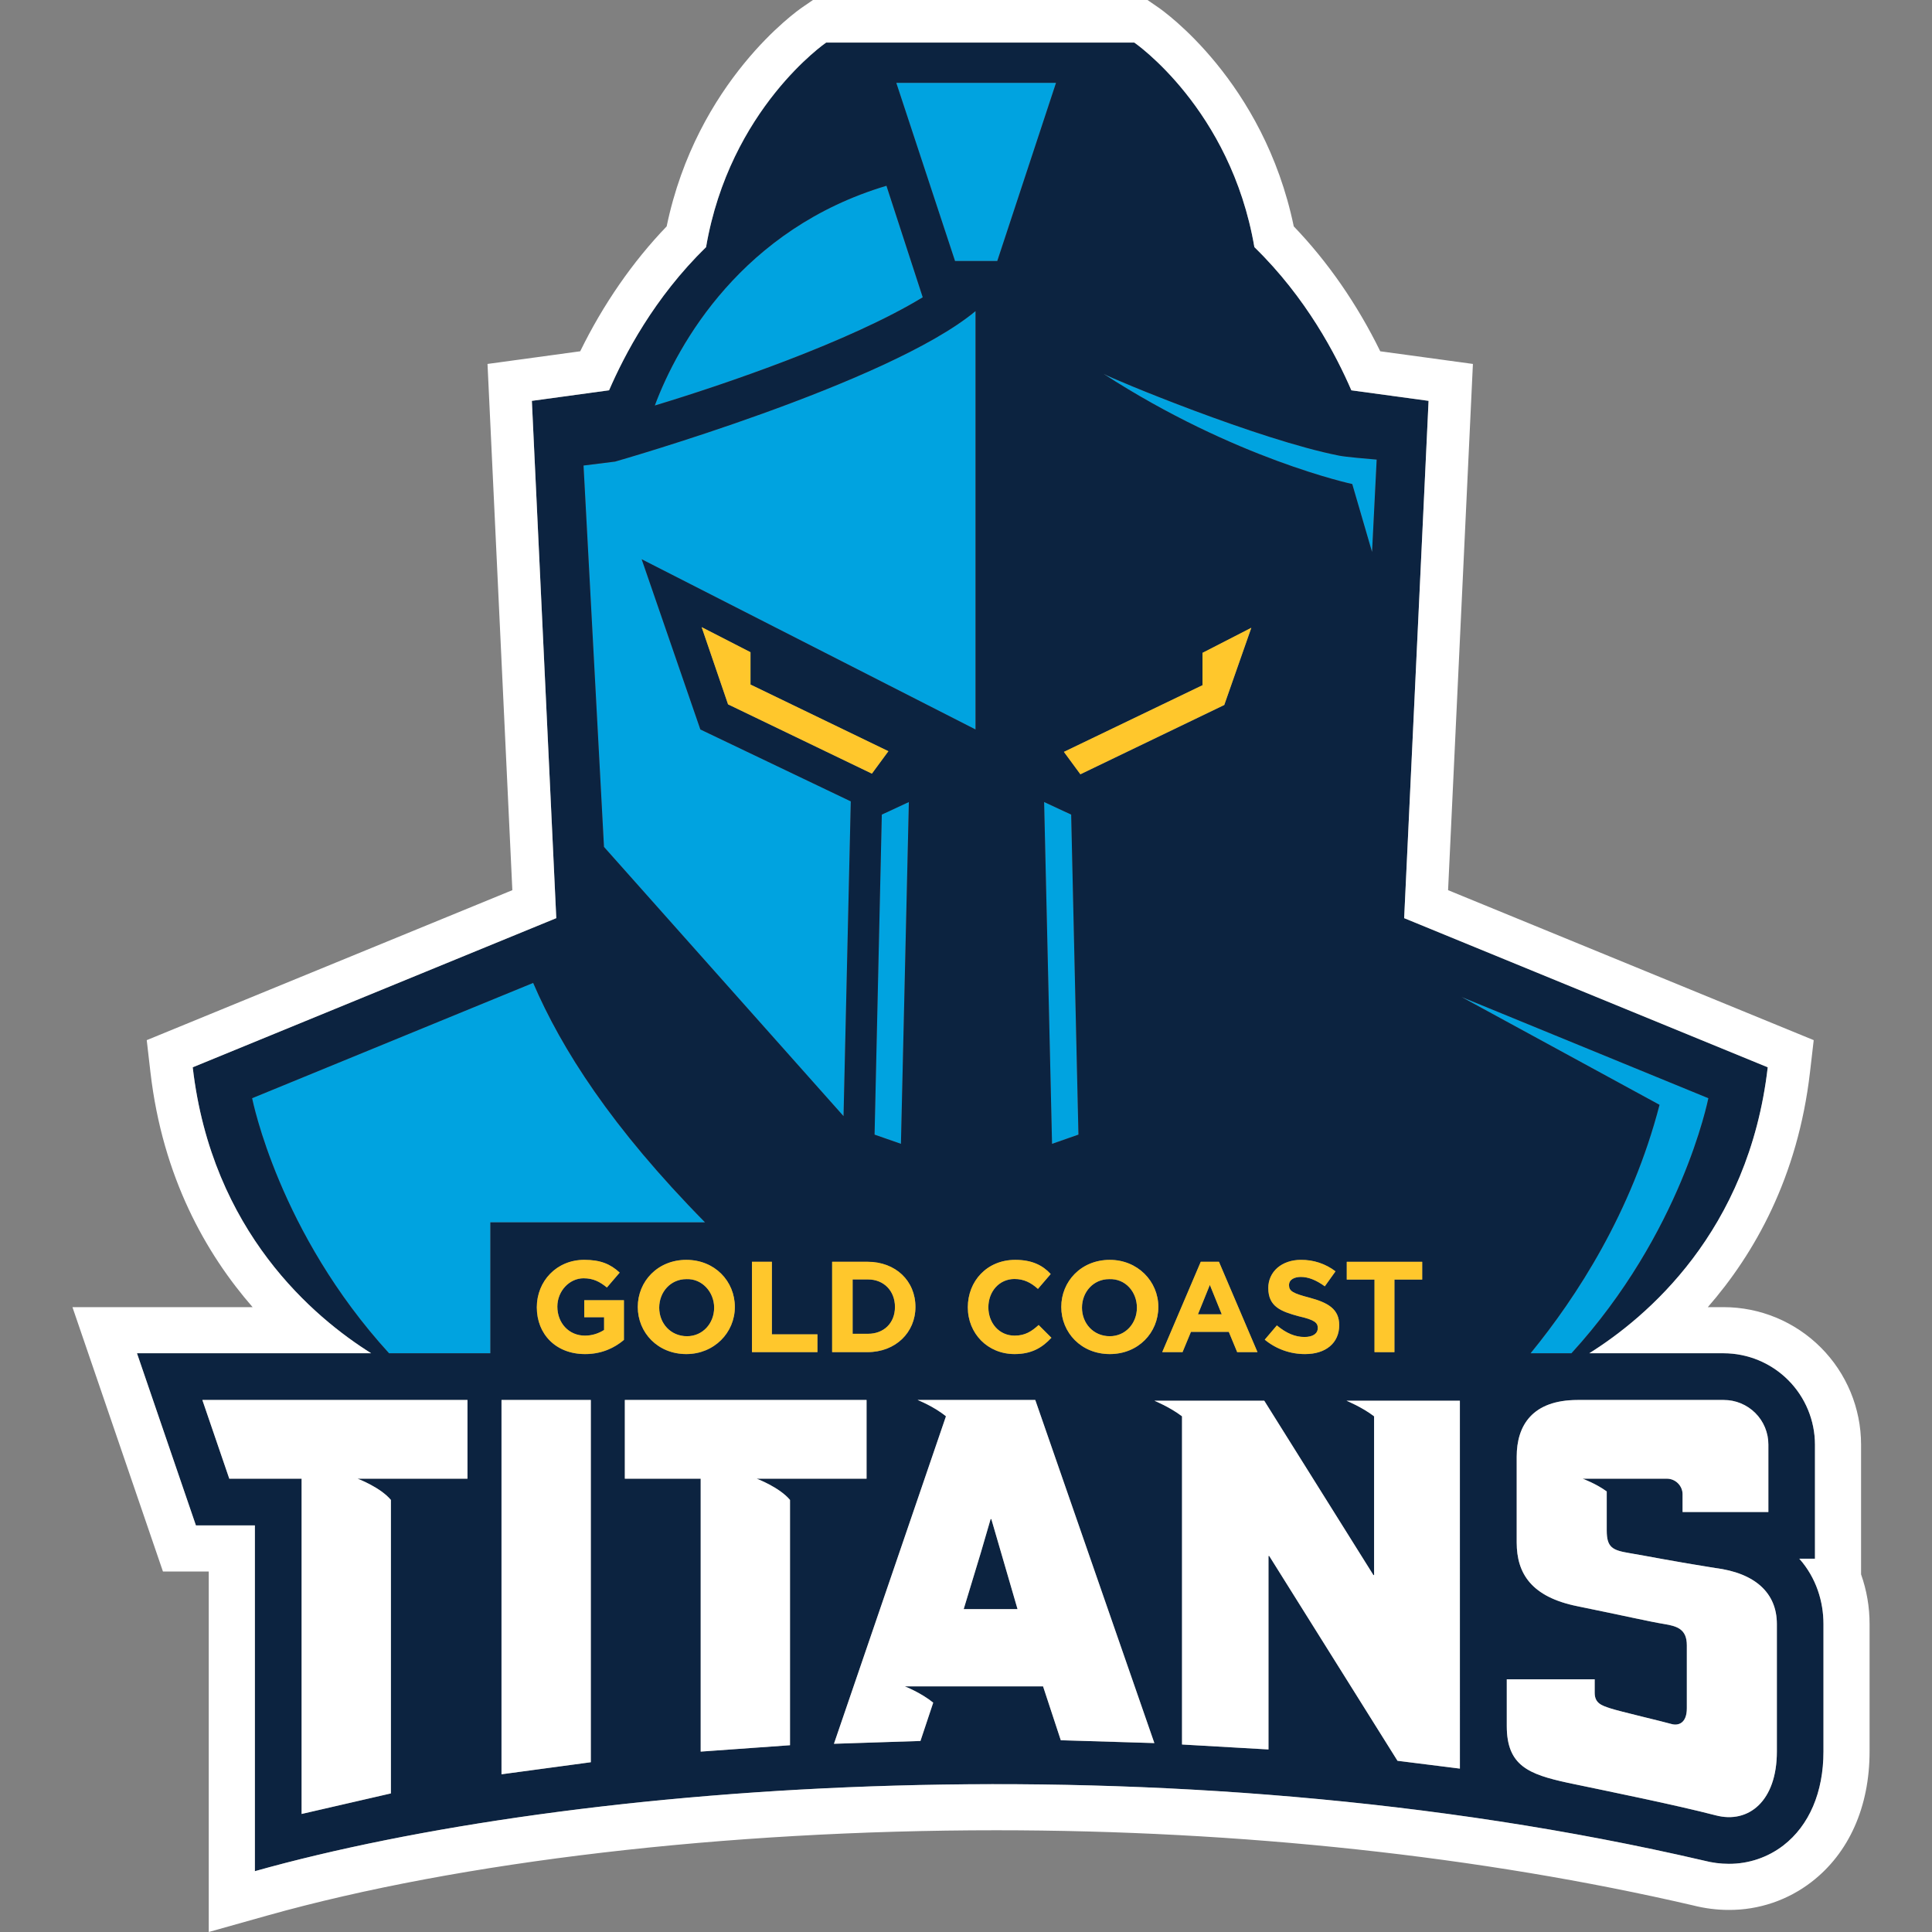 <svg width="80" height="80" viewBox="0 0 80 80" fill="none" xmlns="http://www.w3.org/2000/svg">
<rect x="0" y="0" width="80" height="80" fill="#808080" stroke="none"/>
<path d="M56.813 22.856L57.005 19.03C56.677 19.003 55.72 18.922 55.447 18.866C52.114 18.21 46.075 15.698 45.693 15.479C51.13 19.003 55.994 20.042 55.994 20.042L56.813 22.856ZM41.294 10.807L43.726 3.43H37.114L39.546 10.807H41.294ZM36.704 7.692C30.748 9.468 28.07 14.223 27.114 16.791C30.01 15.916 35.202 14.14 38.206 12.31L36.704 7.692ZM63.378 56.036H65.069C69.634 51.038 70.713 45.577 70.739 45.474L60.52 41.282L68.716 45.748C67.562 50.202 65.278 53.711 63.378 56.036ZM20.304 50.614H29.192C25.317 46.678 23.256 43.443 22.075 40.7L10.438 45.474C10.464 45.577 11.544 51.038 16.11 56.036H20.304V50.614ZM44.355 33.73L43.234 33.211L43.562 47.363L44.654 46.981L44.355 33.73ZM37.304 47.363L37.632 33.211L36.512 33.73L36.211 46.981L37.304 47.363ZM25.01 35.069L24.163 19.277L25.474 19.113C25.474 19.113 36.786 15.889 40.392 12.883V30.205L26.568 23.157L28.999 30.205L35.229 33.183L34.928 46.216L25.011 35.069H25.01Z" fill="#00A3E0"/>
<path d="M28.42 52.968C29.07 52.939 29.572 53.5 29.572 54.151C29.572 54.8 29.1 55.332 28.449 55.332C27.769 55.332 27.297 54.8 27.297 54.151C27.297 53.5 27.769 52.968 28.42 52.968ZM37.06 54.12C37.06 54.793 36.592 55.232 35.948 55.232H35.306V52.981H35.948C36.592 52.981 37.06 53.447 37.06 54.12ZM49.605 54.426L50.098 53.207L50.591 54.426H49.605ZM42.135 66.631H39.905L40.609 64.312L41.02 62.903H41.05L41.46 64.311L42.135 66.631ZM45.925 52.968C46.605 52.939 47.078 53.5 47.078 54.151C47.078 54.8 46.605 55.332 45.955 55.332C45.275 55.332 44.803 54.8 44.803 54.151C44.803 53.5 45.275 52.968 45.925 52.968ZM73.577 72.531C73.577 74.585 72.402 75.524 71.053 75.172C69.35 74.732 66.737 74.204 64.918 73.822C63.303 73.47 62.394 73.118 62.394 71.474V69.536H66.034V70.094C66.034 70.534 66.327 70.622 66.679 70.739C67.031 70.858 68.909 71.298 69.204 71.386C69.497 71.474 69.849 71.356 69.849 70.739V68.128C69.849 67.453 69.438 67.336 68.909 67.248C68.352 67.16 67.207 66.896 65.329 66.514C63.421 66.132 62.804 65.163 62.804 63.872V60.32C62.804 59.029 63.45 57.972 65.329 57.972H71.375C71.618 57.971 71.859 58.018 72.084 58.111C72.309 58.203 72.513 58.339 72.685 58.511C72.857 58.683 72.993 58.887 73.086 59.112C73.178 59.337 73.226 59.578 73.225 59.821V62.61H69.673V61.876C69.671 61.705 69.603 61.542 69.482 61.421C69.361 61.3 69.198 61.232 69.027 61.231H65.534C65.534 61.231 66.092 61.436 66.532 61.759V63.374C66.532 64.078 66.767 64.195 67.471 64.312C68.176 64.43 69.35 64.664 71.023 64.929C72.667 65.135 73.577 65.956 73.577 67.247V72.531ZM57.869 72.912L52.556 64.429H52.526V72.442L48.946 72.237V58.647C48.446 58.265 47.801 58.001 47.801 58.001H52.35L56.87 65.222H56.9V58.647C56.401 58.265 55.755 58.001 55.755 58.001H60.451V57.971V73.235L57.869 72.912ZM43.926 72.061L43.192 69.83H37.469C37.469 69.83 38.144 70.094 38.642 70.505L38.114 72.091L34.533 72.207L39.171 58.647C38.672 58.235 37.997 57.971 37.997 57.971H42.869L47.801 72.178L43.926 72.061ZM29.014 72.531V61.23H25.874V57.971H35.883V61.23H31.334C31.334 61.23 32.273 61.582 32.713 62.11V72.266L29.014 72.531ZM20.766 73.47V57.971H24.465V72.971L20.766 73.47ZM16.188 62.11V74.262L12.489 75.113V61.23H9.495L8.38 57.971H19.358V61.23H14.808C14.808 61.23 15.747 61.582 16.188 62.11ZM25.836 55.485C25.387 55.87 24.814 56.078 24.223 56.071C23.021 56.071 22.229 55.25 22.229 54.135C22.229 53.051 23.049 52.171 24.194 52.171C24.868 52.171 25.278 52.347 25.66 52.699L25.132 53.315C24.839 53.079 24.575 52.933 24.164 52.933C23.578 52.933 23.079 53.461 23.079 54.106C23.079 54.78 23.549 55.308 24.223 55.308C24.516 55.308 24.78 55.22 25.015 55.074V54.546H24.194V53.842H25.836V55.485ZM10.44 45.475L22.077 40.701C23.257 43.444 25.318 46.679 29.193 50.615H20.305V56.036H16.11C11.546 51.038 10.466 45.577 10.44 45.475ZM25.476 19.112C25.476 19.112 36.788 15.888 40.394 12.883V30.205L26.569 23.156L29 30.206L35.229 33.184L34.929 46.216L25.01 35.069L24.163 19.277L25.475 19.113L25.476 19.112ZM36.706 7.693L38.208 12.31C35.202 14.141 30.011 15.917 27.115 16.791C28.071 14.223 30.749 9.469 36.706 7.693ZM43.727 3.431L41.295 10.807H39.546L37.114 3.431H43.727ZM49.793 28.375V27.037L51.814 25.999L50.694 29.195L44.737 32.063L44.055 31.135L49.793 28.375ZM55.449 18.867C55.721 18.923 56.678 19.003 57.005 19.031L56.814 22.856L55.994 20.043C55.994 20.043 51.131 19.004 45.694 15.479C46.077 15.698 52.116 18.211 55.449 18.867ZM70.74 45.475C70.714 45.577 69.635 51.038 65.07 56.036H63.378C65.279 53.711 67.563 50.203 68.718 45.748L60.521 41.284L70.74 45.475ZM43.235 33.211L44.355 33.731L44.656 46.982L43.563 47.364L43.235 33.211ZM37.634 33.211L37.306 47.363L36.214 46.982L36.514 33.731L37.634 33.211ZM36.787 31.107L36.104 32.036L30.148 29.167L29.055 25.971L31.077 27.009V28.348L36.787 31.107ZM30.429 54.12C30.429 55.184 29.572 56.071 28.42 56.071C27.238 56.071 26.41 55.185 26.41 54.12C26.41 53.057 27.238 52.171 28.42 52.171C29.602 52.171 30.429 53.056 30.429 54.12ZM33.849 55.255V55.992H31.138V52.251H31.963V55.255H33.849ZM35.919 55.991H34.458V52.251H35.919C37.089 52.251 37.907 53.039 37.907 54.121C37.907 55.173 37.089 55.991 35.919 55.991ZM42.012 55.308C42.452 55.308 42.716 55.132 43.009 54.868L43.537 55.396C43.156 55.807 42.716 56.071 42.012 56.071C40.898 56.071 40.076 55.22 40.076 54.135C40.076 53.051 40.868 52.171 42.041 52.171C42.745 52.171 43.185 52.405 43.508 52.757L42.98 53.373C42.686 53.109 42.393 52.963 42.012 52.963C41.366 52.963 40.926 53.491 40.926 54.135C40.926 54.78 41.366 55.308 42.012 55.308ZM47.964 54.12C47.964 55.184 47.138 56.071 45.955 56.071C44.773 56.071 43.946 55.185 43.946 54.12C43.946 53.057 44.773 52.171 45.955 52.171C47.107 52.171 47.965 53.057 47.965 54.121L47.964 54.12ZM52.07 55.992H51.23L50.882 55.151H49.315L48.967 55.992H48.126L49.721 52.251H50.475L52.07 55.992ZM55.066 55.752C54.816 55.961 54.464 56.071 54.046 56.071C53.435 56.076 52.842 55.865 52.371 55.475L52.873 54.885C53.266 55.212 53.63 55.364 54.017 55.364C54.361 55.364 54.567 55.226 54.567 54.995C54.567 54.78 54.453 54.659 53.778 54.505C53.04 54.306 52.518 54.107 52.518 53.337C52.518 53.006 52.654 52.707 52.9 52.496C53.144 52.287 53.487 52.171 53.865 52.171C54.406 52.171 54.888 52.331 55.301 52.647L54.858 53.266C54.498 53.004 54.172 52.877 53.866 52.877C53.629 52.877 53.376 52.967 53.376 53.217C53.376 53.463 53.526 53.555 54.225 53.737C54.985 53.941 55.454 54.203 55.454 54.874C55.454 55.237 55.32 55.54 55.066 55.752ZM55.768 52.987V52.251H58.89V52.987H57.741V55.992H56.917V52.987H55.768ZM75.154 64.544V59.82C75.153 58.817 74.754 57.855 74.045 57.146C73.335 56.437 72.374 56.037 71.37 56.036H65.81C68.155 54.568 72.409 51.019 73.198 44.195L58.144 38.02L59.155 16.6L55.958 16.163C55.33 14.715 54.101 12.338 51.942 10.234C50.958 4.496 46.969 1.764 46.969 1.764H34.209C34.209 1.764 30.221 4.496 29.238 10.234C27.079 12.338 25.849 14.714 25.221 16.162L22.024 16.6L23.035 38.02L7.981 44.195C8.77 51.019 13.024 54.568 15.369 56.036H5.672L8.112 63.164H10.553V77.482C23.615 73.813 48.192 71.849 70.558 77.045C70.893 77.133 71.238 77.177 71.584 77.178C72.401 77.183 73.198 76.915 73.846 76.418C74.917 75.59 75.506 74.21 75.506 72.53V67.247C75.506 66.328 75.213 65.341 74.506 64.544H75.154Z" fill="#0C2340"/>
<path d="M77.063 65.191V59.819C77.062 58.31 76.461 56.862 75.394 55.795C74.326 54.727 72.879 54.127 71.37 54.126H70.717C72.64 51.922 74.444 48.756 74.948 44.396L75.102 43.07L59.962 36.86L60.99 15.07L57.153 14.546C56.201 12.602 54.979 10.836 53.572 9.374C52.322 3.354 48.147 0.434 47.964 0.309L47.515 0H33.663L33.213 0.309C33.03 0.434 28.855 3.354 27.605 9.374C26.198 10.836 24.977 12.602 24.025 14.546L20.187 15.07L21.215 36.86L6.076 43.07L6.229 44.396C6.734 48.756 8.538 51.922 10.46 54.126H3L6.747 65.072H8.644V80L11.07 79.318C19.059 77.075 30.061 75.787 41.254 75.787C51.36 75.787 61.335 76.863 70.104 78.898C70.592 79.022 71.089 79.086 71.584 79.086C72.824 79.093 74.031 78.684 75.013 77.926C76.562 76.73 77.415 74.814 77.415 72.529V67.246C77.416 66.546 77.297 65.851 77.063 65.191ZM75.506 72.529C75.506 74.209 74.916 75.588 73.846 76.415C73.198 76.914 72.401 77.182 71.583 77.177C71.245 77.177 70.901 77.133 70.558 77.044C48.192 71.847 23.615 73.812 10.554 77.481V63.163H8.112L5.672 56.035H15.368C13.024 54.566 8.769 51.018 7.98 44.194L23.034 38.018L22.023 16.598L25.22 16.161C25.849 14.713 27.078 12.337 29.236 10.233C30.22 4.494 34.209 1.762 34.209 1.762H46.969C46.969 1.762 50.958 4.494 51.941 10.232C54.099 12.336 55.329 14.713 55.957 16.162L59.154 16.598L58.143 38.018L73.198 44.194C72.408 51.018 68.154 54.566 65.81 56.035H71.37C72.373 56.036 73.335 56.435 74.044 57.145C74.753 57.854 75.152 58.816 75.154 59.819V64.542H74.506C75.213 65.34 75.506 66.327 75.506 67.246V72.529ZM71.022 64.927C69.35 64.663 68.175 64.428 67.47 64.31C66.766 64.193 66.531 64.075 66.531 63.371V61.757C66.091 61.434 65.534 61.229 65.534 61.229H69.026C69.378 61.229 69.672 61.522 69.672 61.874V62.608H73.224V59.819C73.225 59.576 73.178 59.335 73.085 59.11C72.993 58.886 72.856 58.681 72.684 58.51C72.512 58.338 72.308 58.202 72.083 58.109C71.859 58.016 71.618 57.969 71.374 57.97H65.328C63.45 57.97 62.803 59.026 62.803 60.318V63.87C62.803 65.162 63.419 66.13 65.328 66.512C67.206 66.894 68.351 67.158 68.909 67.246C69.437 67.334 69.848 67.451 69.848 68.126V70.738C69.848 71.354 69.496 71.472 69.203 71.385C68.909 71.297 67.03 70.857 66.678 70.738C66.326 70.621 66.032 70.533 66.032 70.093V69.535H62.392V71.472C62.392 73.116 63.302 73.469 64.917 73.821C66.737 74.202 69.349 74.73 71.052 75.171C72.402 75.523 73.576 74.584 73.576 72.529V67.246C73.576 65.954 72.666 65.133 71.022 64.927ZM19.357 57.97H8.379L9.494 61.229H12.489V75.112L16.186 74.261V62.109C15.746 61.581 14.807 61.229 14.807 61.229H19.357V57.97ZM24.464 57.97H20.766V73.469L24.464 72.97V57.97ZM60.45 58H55.754C55.754 58 56.4 58.264 56.898 58.646V65.22H56.87L52.35 58H47.799C47.799 58 48.446 58.264 48.945 58.646V72.236L52.525 72.441V64.428H52.555L57.867 72.91L60.451 73.234L60.45 58ZM32.712 62.109C32.272 61.581 31.333 61.229 31.333 61.229H35.882V57.97H25.873V61.229H29.014V72.53L32.712 72.266V62.109ZM42.868 57.97H37.996C37.996 57.97 38.671 58.234 39.17 58.646L34.532 72.206L38.114 72.089L38.642 70.504C38.142 70.093 37.467 69.829 37.467 69.829H43.191L43.925 72.059L47.799 72.177L42.868 57.97ZM39.904 66.63L40.608 64.31L41.019 62.902H41.049L41.459 64.31L42.134 66.63H39.904Z" fill="white"/>
<path d="M54.224 53.733C53.526 53.551 53.375 53.459 53.375 53.213C53.375 52.963 53.628 52.874 53.865 52.874C54.171 52.874 54.497 53.001 54.857 53.262L55.3 52.642C54.889 52.328 54.383 52.16 53.865 52.167C53.486 52.167 53.143 52.283 52.898 52.493C52.777 52.596 52.68 52.726 52.614 52.871C52.548 53.016 52.515 53.174 52.517 53.334C52.517 54.103 53.039 54.302 53.777 54.502C54.452 54.654 54.566 54.777 54.566 54.991C54.566 55.222 54.36 55.361 54.016 55.361C53.63 55.361 53.266 55.209 52.872 54.882L52.37 55.472C52.842 55.861 53.435 56.072 54.046 56.068C54.463 56.068 54.815 55.958 55.065 55.75C55.319 55.538 55.454 55.234 55.454 54.87C55.454 54.198 54.982 53.938 54.224 53.733ZM57.74 55.989V52.983H58.89V52.247H55.766V52.983H56.915V55.988L57.74 55.989ZM45.925 52.965C45.275 52.965 44.802 53.497 44.802 54.146C44.802 54.797 45.275 55.329 45.954 55.329C46.605 55.329 47.077 54.797 47.077 54.146C47.077 53.497 46.605 52.935 45.925 52.965ZM45.954 52.167C47.106 52.167 47.964 53.054 47.964 54.117C47.964 55.181 47.136 56.068 45.954 56.068C44.773 56.068 43.945 55.181 43.945 54.117C43.945 53.053 44.773 52.167 45.954 52.167ZM42.01 52.959C42.392 52.959 42.686 53.106 42.978 53.369L43.506 52.754C43.184 52.402 42.744 52.167 42.04 52.167C40.867 52.167 40.075 53.047 40.075 54.132C40.075 55.217 40.897 56.068 42.011 56.068C42.715 56.068 43.155 55.804 43.536 55.393L43.008 54.865C42.715 55.129 42.451 55.305 42.011 55.305C41.366 55.305 40.926 54.777 40.926 54.132C40.926 53.486 41.366 52.958 42.011 52.958L42.01 52.959ZM28.418 52.965C27.768 52.965 27.296 53.497 27.296 54.146C27.296 54.797 27.768 55.329 28.448 55.329C29.098 55.329 29.571 54.797 29.571 54.146C29.571 53.497 29.068 52.935 28.418 52.965ZM28.418 52.167C29.6 52.167 30.428 53.054 30.428 54.117C30.428 55.181 29.571 56.068 28.418 56.068C27.237 56.068 26.409 55.181 26.409 54.117C26.409 53.053 27.237 52.167 28.418 52.167ZM24.193 54.542H25.014V55.07C24.777 55.222 24.503 55.304 24.222 55.305C23.548 55.305 23.078 54.777 23.078 54.102C23.078 53.458 23.577 52.93 24.163 52.93C24.574 52.93 24.838 53.076 25.131 53.31L25.659 52.694C25.278 52.342 24.867 52.166 24.193 52.166C23.049 52.166 22.228 53.046 22.228 54.132C22.228 55.246 23.02 56.068 24.222 56.068C24.926 56.068 25.454 55.804 25.835 55.481V53.838H24.192L24.193 54.542ZM50.097 53.204L49.604 54.422H50.59L50.097 53.204ZM49.721 52.246H50.474L52.07 55.988H51.229L50.881 55.148H49.314L48.966 55.988H48.125L49.721 52.246ZM37.058 54.118C37.058 53.446 36.59 52.978 35.947 52.978H35.305V55.228H35.947C36.59 55.228 37.058 54.79 37.058 54.118ZM37.906 54.118C37.906 55.17 37.087 55.988 35.918 55.988H34.457V52.246H35.918C37.087 52.246 37.906 53.036 37.906 54.118ZM31.962 52.246H31.138V55.988H33.848V55.252H31.962V52.246ZM29.054 25.968L30.147 29.165L36.103 32.034L36.786 31.105L31.076 28.345V27.006L29.054 25.968ZM44.737 32.061L44.054 31.133L49.792 28.373V27.032L51.814 25.994L50.694 29.19L44.737 32.059V32.061Z" fill="#FFC72C"/>
</svg>
